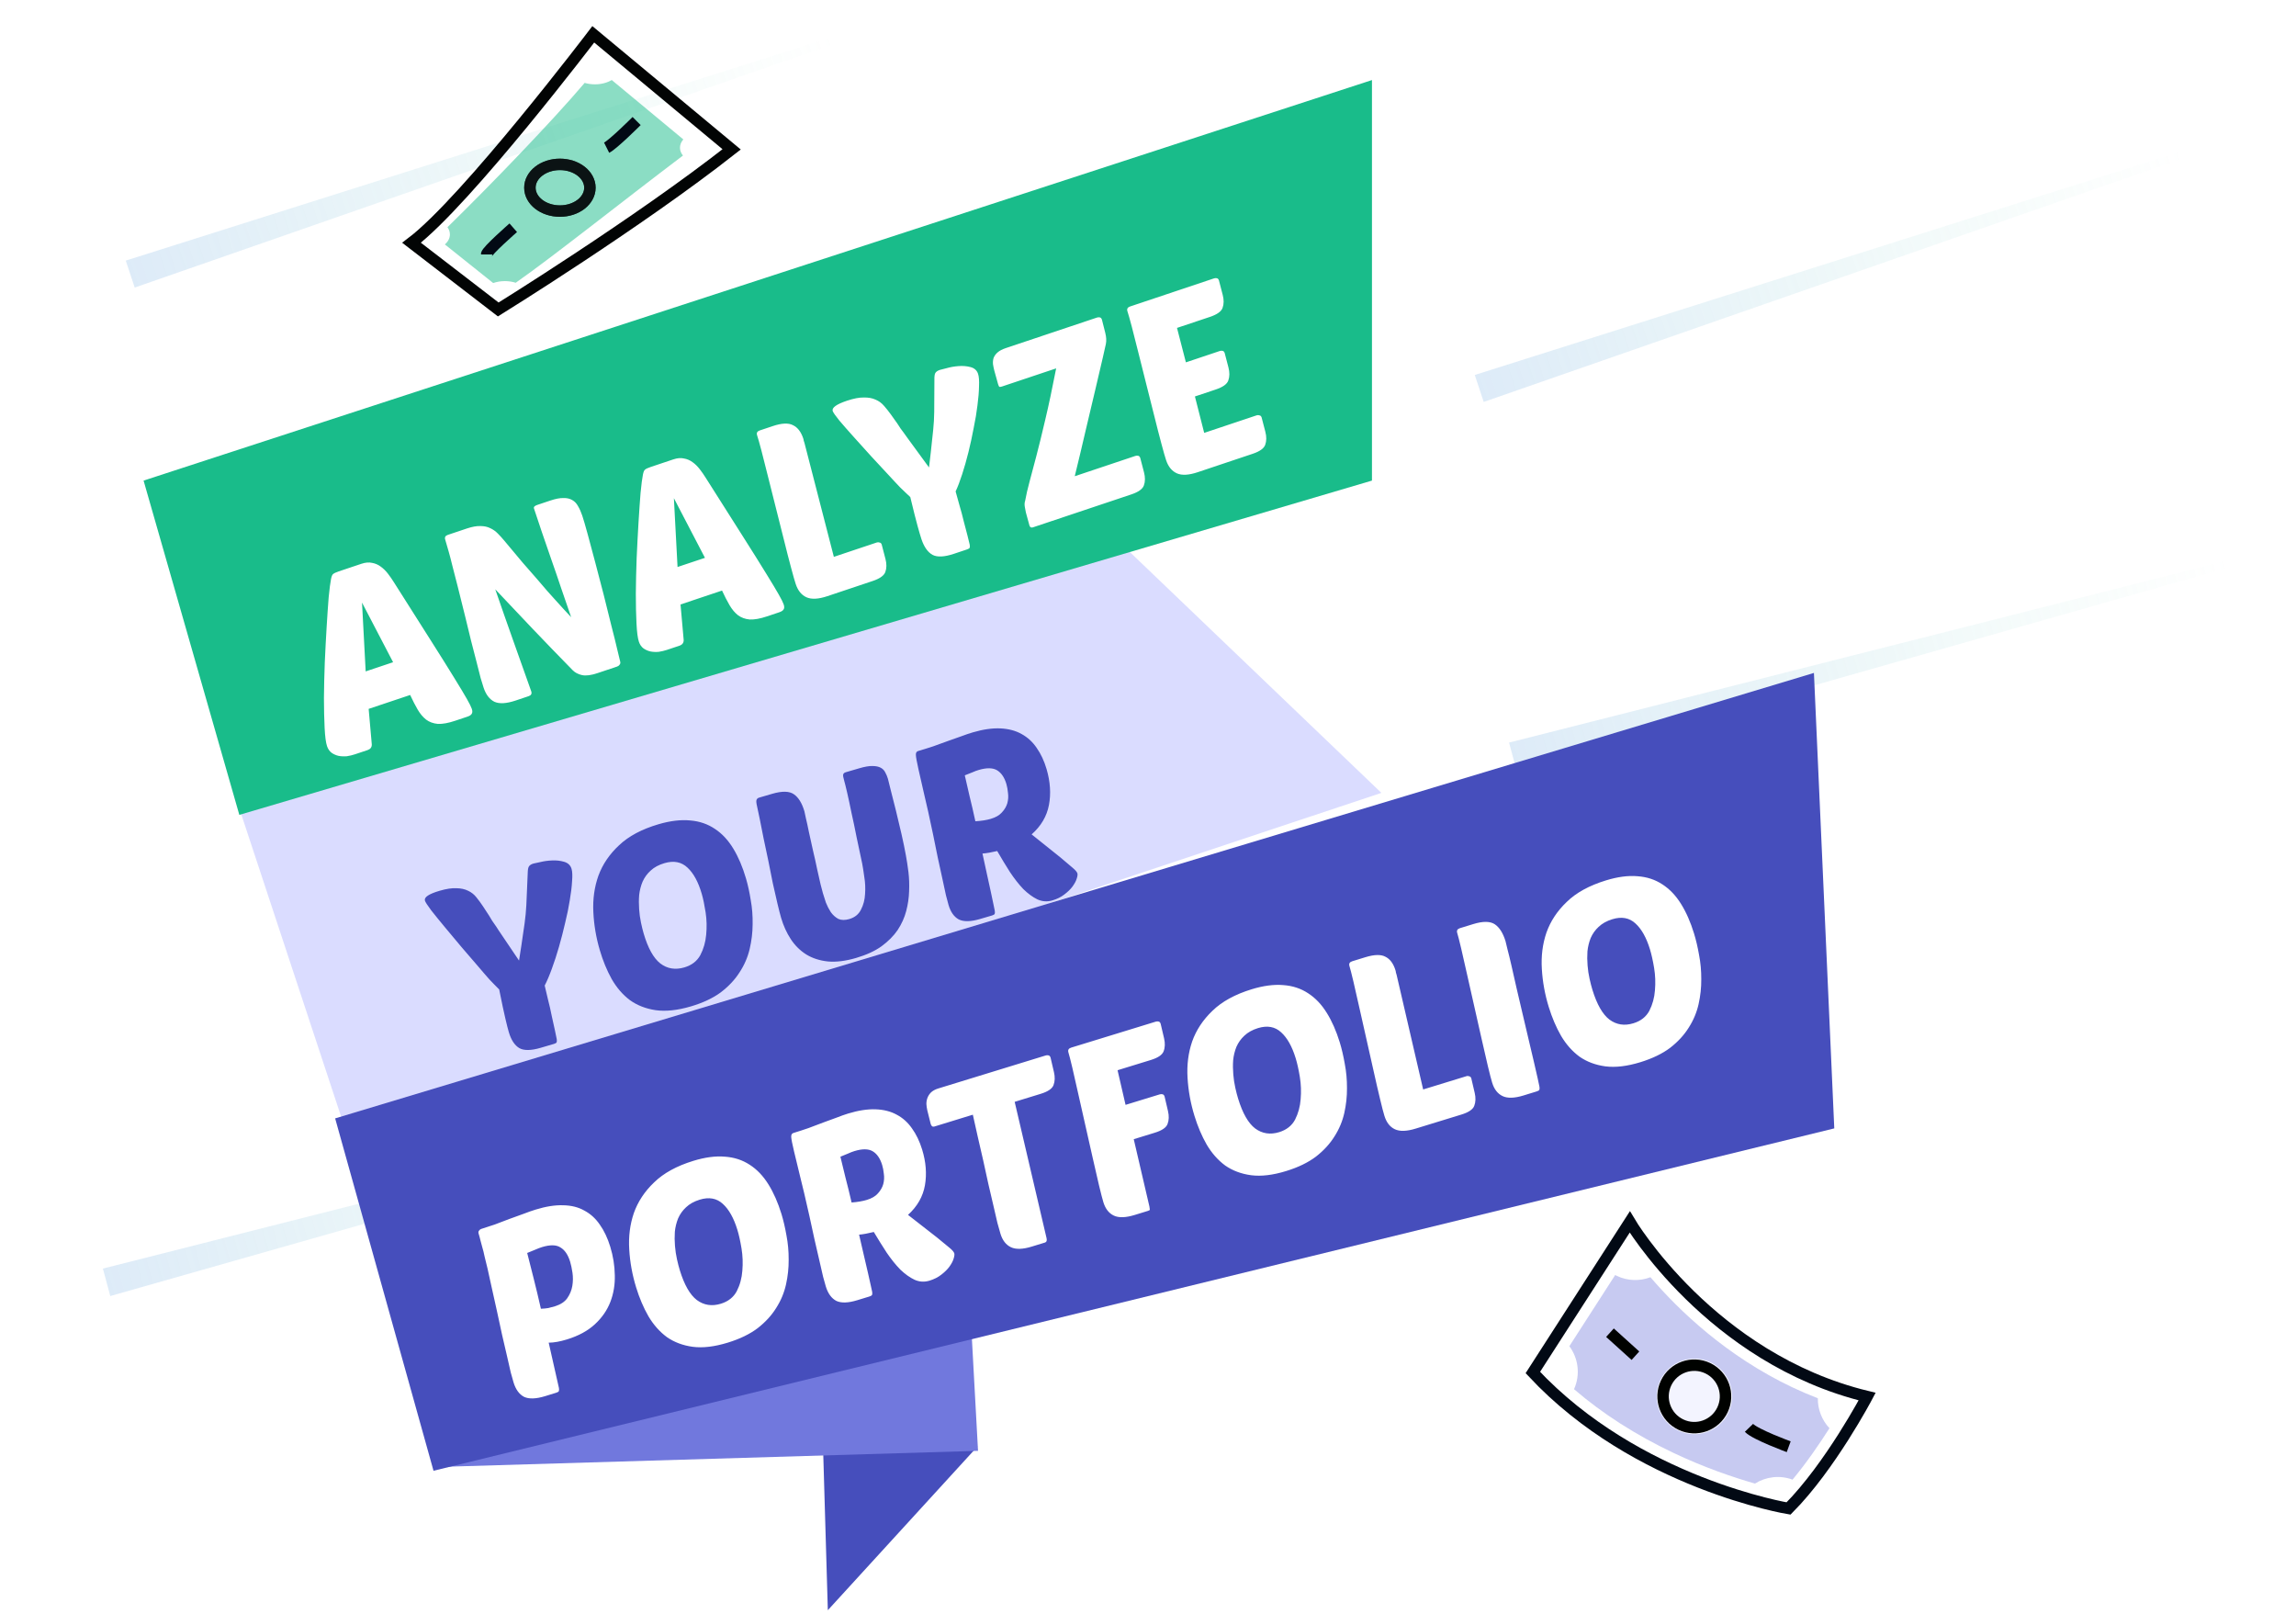 
<svg width="101" height="71" viewBox="0 0 101 71" fill="none" xmlns="http://www.w3.org/2000/svg">
<path d="M5.532 11.461L38.674 0.977L38.753 1.214L5.926 12.647L5.532 11.461Z" fill="url(#paint0_linear_52_1226)"/>
<path d="M64.874 16.491L98.016 6.007L98.094 6.244L65.268 17.677L64.874 16.491Z" fill="url(#paint1_linear_52_1226)"/>
<path d="M66.383 32.658L100.078 24.119L100.143 24.36L66.707 33.865L66.383 32.658Z" fill="url(#paint2_linear_52_1226)"/>
<path d="M4.526 55.792L38.222 47.253L38.287 47.494L4.851 56.999L4.526 55.792Z" fill="url(#paint3_linear_52_1226)"/>
<path d="M78.677 66.342C78.677 66.342 71.992 65.249 67.429 60.362L71.693 53.741C71.693 53.741 75.244 59.75 82.135 61.42C82.135 61.42 80.516 64.494 78.677 66.342Z" stroke="#020914" stroke-width="0.503" stroke-miterlimit="10"/>
<path d="M69.035 59.205L71.052 56.074C71.077 56.089 71.102 56.101 71.128 56.114C71.61 56.342 72.14 56.348 72.602 56.171C73.882 57.663 75.96 59.644 78.841 61.012C79.211 61.187 79.586 61.348 79.966 61.495C79.959 61.981 80.142 62.455 80.477 62.812C80.028 63.517 79.464 64.339 78.853 65.074C78.291 64.865 77.682 64.944 77.201 65.247C76.261 64.978 74.985 64.548 73.603 63.892C71.954 63.109 70.494 62.173 69.241 61.096C69.529 60.455 69.429 59.735 69.035 59.205Z" fill="#C7CAF1"/>
<path d="M75.249 59.911C74.419 59.517 73.427 59.87 73.033 60.7C72.639 61.53 72.992 62.522 73.822 62.916C74.652 63.31 75.644 62.956 76.037 62.127C76.431 61.297 76.078 60.305 75.249 59.911Z" fill="#F3F4FF"/>
<path d="M75.121 60.172C74.435 59.847 73.616 60.139 73.29 60.824C72.965 61.51 73.257 62.329 73.942 62.654C74.627 62.98 75.447 62.688 75.772 62.003C76.098 61.317 75.806 60.498 75.121 60.172Z" stroke="#000200" stroke-width="0.503" stroke-miterlimit="10"/>
<path d="M78.684 63.626C78.684 63.626 77.218 63.089 76.936 62.796" stroke="#000200" stroke-width="0.503" stroke-miterlimit="10"/>
<path d="M71.942 59.623L70.822 58.611" stroke="#000200" stroke-width="0.503" stroke-miterlimit="10"/>
<path opacity="0.5" d="M29.912 6.496C29.912 6.621 29.959 6.738 30.043 6.841C27.335 8.888 24.316 11.297 22.687 12.435C22.543 12.39 22.382 12.363 22.212 12.363C22.025 12.363 21.849 12.394 21.695 12.448L19.57 10.75C19.709 10.628 19.791 10.476 19.791 10.31C19.791 10.197 19.753 10.088 19.683 9.993C21.57 8.148 24.25 5.375 25.719 3.645C25.857 3.686 26.011 3.709 26.172 3.709C26.456 3.709 26.715 3.637 26.91 3.519L30.059 6.131C29.965 6.238 29.912 6.363 29.912 6.496Z" fill="#19BC8A"/>
<path d="M18.104 10.676L21.918 13.61C21.918 13.61 28.078 9.796 32.185 6.569L26.098 1.509C26.098 1.509 20.524 8.843 18.104 10.676Z" stroke="#020404" stroke-width="0.503" stroke-miterlimit="10"/>
<path d="M24.63 9.283C25.359 9.283 25.95 8.823 25.95 8.256C25.95 7.689 25.359 7.229 24.63 7.229C23.901 7.229 23.31 7.689 23.31 8.256C23.31 8.823 23.901 9.283 24.63 9.283Z" stroke="#0B1314" stroke-width="0.503" stroke-miterlimit="10"/>
<path opacity="0.3" d="M24.629 9.576C25.52 9.576 26.243 8.985 26.243 8.256C26.243 7.527 25.52 6.936 24.629 6.936C23.738 6.936 23.016 7.527 23.016 8.256C23.016 8.985 23.738 9.576 24.629 9.576Z" fill="#8CDEC4"/>
<path d="M24.63 9.283C25.359 9.283 25.95 8.823 25.95 8.256C25.95 7.689 25.359 7.229 24.63 7.229C23.901 7.229 23.31 7.689 23.31 8.256C23.31 8.823 23.901 9.283 24.63 9.283Z" stroke="#0B1314" stroke-width="0.503" stroke-miterlimit="10"/>
<path d="M28.005 5.323C28.005 5.323 26.978 6.349 26.685 6.496" stroke="#020914" stroke-width="0.503" stroke-miterlimit="10"/>
<path d="M21.405 11.19C21.405 11.043 22.578 10.016 22.578 10.016" stroke="#020914" stroke-width="0.503" stroke-miterlimit="10"/>
<path d="M36.036 57.856L36.416 70.816L42.998 63.617L36.036 57.856Z" fill="#464EBC"/>
<path d="M42.752 58.851L43.023 63.807L19.31 64.515L42.752 58.851Z" fill="#7178DD"/>
<path d="M60.766 34.87L48.82 23.434L10.507 35.49L15.304 50.012L60.766 34.87Z" fill="#DADCFF"/>
<path d="M60.352 21.136L60.352 3.521L6.316 21.136L10.528 35.838L60.352 21.136Z" fill="#19BC8A"/>
<path d="M14.743 49.186L19.07 64.683L80.689 49.626L79.794 29.595L14.743 49.186Z" fill="#464EBC"/>
<g filter="url(#filter0_d_52_1226)">
<path d="M21.771 44.07C21.347 44.195 21.033 44.198 20.829 44.081C20.624 43.957 20.47 43.721 20.369 43.375C20.333 43.254 20.283 43.058 20.219 42.785C20.154 42.511 20.063 42.084 19.947 41.504C19.859 41.414 19.783 41.337 19.717 41.271C19.652 41.206 19.586 41.137 19.518 41.064C19.451 40.992 19.376 40.906 19.293 40.807C19.21 40.709 19.105 40.586 18.978 40.439C18.78 40.212 18.553 39.948 18.296 39.647C18.046 39.344 17.803 39.054 17.568 38.777C17.331 38.493 17.127 38.241 16.955 38.023C16.79 37.802 16.699 37.66 16.68 37.596C16.637 37.447 16.852 37.303 17.326 37.164C17.623 37.077 17.87 37.04 18.065 37.051C18.266 37.054 18.439 37.092 18.583 37.165C18.725 37.231 18.845 37.326 18.944 37.451C19.04 37.569 19.135 37.699 19.23 37.84C19.354 38.026 19.445 38.165 19.502 38.256C19.56 38.347 19.605 38.422 19.637 38.481C19.677 38.539 19.717 38.596 19.757 38.654C19.795 38.704 19.85 38.788 19.923 38.905C20.003 39.02 20.111 39.18 20.248 39.386C20.386 39.592 20.576 39.874 20.82 40.233C20.898 39.741 20.959 39.343 21 39.039C21.049 38.733 21.086 38.453 21.111 38.199C21.135 37.939 21.15 37.677 21.158 37.413C21.17 37.141 21.185 36.798 21.202 36.386C21.205 36.239 21.223 36.141 21.255 36.093C21.292 36.036 21.36 35.993 21.459 35.965C21.495 35.954 21.592 35.933 21.752 35.902C21.917 35.861 22.091 35.837 22.273 35.83C22.462 35.82 22.641 35.841 22.81 35.891C22.978 35.942 23.085 36.045 23.131 36.201C23.166 36.321 23.174 36.503 23.153 36.748C23.14 36.99 23.106 37.269 23.052 37.584C23.004 37.891 22.936 38.222 22.848 38.578C22.767 38.932 22.677 39.281 22.578 39.626C22.48 39.97 22.374 40.293 22.263 40.594C22.157 40.887 22.052 41.133 21.949 41.332C21.991 41.504 22.04 41.709 22.094 41.947C22.156 42.182 22.21 42.42 22.257 42.66C22.309 42.89 22.357 43.103 22.398 43.298C22.438 43.487 22.465 43.617 22.479 43.69C22.488 43.749 22.486 43.795 22.473 43.83C22.458 43.857 22.419 43.88 22.355 43.899L21.771 44.07ZM26.958 34.237C27.474 34.086 27.939 34.031 28.35 34.071C28.76 34.105 29.123 34.229 29.439 34.444C29.754 34.651 30.023 34.941 30.248 35.314C30.47 35.679 30.656 36.117 30.805 36.626C30.888 36.909 30.957 37.223 31.012 37.569C31.075 37.911 31.102 38.268 31.096 38.639C31.094 39.001 31.05 39.364 30.965 39.727C30.879 40.09 30.73 40.434 30.517 40.757C30.312 41.079 30.036 41.371 29.691 41.634C29.343 41.889 28.904 42.095 28.373 42.251C27.785 42.423 27.271 42.477 26.83 42.415C26.396 42.35 26.018 42.203 25.698 41.974C25.382 41.736 25.114 41.426 24.895 41.045C24.682 40.661 24.508 40.236 24.371 39.769C24.209 39.217 24.115 38.66 24.089 38.099C24.061 37.531 24.135 36.998 24.312 36.5C24.496 36.001 24.799 35.554 25.222 35.161C25.643 34.761 26.222 34.453 26.958 34.237ZM27.217 35.949C26.969 36.021 26.767 36.13 26.61 36.276C26.458 36.413 26.34 36.575 26.256 36.761C26.179 36.944 26.129 37.14 26.105 37.347C26.088 37.551 26.088 37.759 26.103 37.97C26.117 38.173 26.143 38.369 26.183 38.557C26.221 38.739 26.261 38.9 26.302 39.041C26.491 39.685 26.735 40.125 27.035 40.36C27.341 40.593 27.692 40.651 28.089 40.535C28.414 40.44 28.65 40.259 28.795 39.994C28.938 39.721 29.023 39.423 29.052 39.1C29.085 38.767 29.077 38.439 29.028 38.115C28.977 37.785 28.92 37.509 28.855 37.29C28.704 36.773 28.496 36.392 28.232 36.147C27.966 35.894 27.628 35.828 27.217 35.949ZM37.837 35.603C37.878 35.821 37.916 36.068 37.95 36.342C37.982 36.609 37.992 36.891 37.979 37.187C37.971 37.474 37.928 37.763 37.852 38.054C37.776 38.345 37.651 38.624 37.475 38.891C37.298 39.15 37.06 39.389 36.763 39.607C36.47 39.816 36.098 39.986 35.645 40.119C35.184 40.254 34.773 40.305 34.41 40.273C34.045 40.234 33.727 40.132 33.455 39.965C33.181 39.792 32.954 39.566 32.773 39.289C32.592 39.012 32.45 38.7 32.348 38.353C32.303 38.197 32.249 37.986 32.186 37.72C32.121 37.447 32.054 37.152 31.984 36.834C31.921 36.514 31.855 36.184 31.786 35.843C31.714 35.495 31.645 35.166 31.577 34.855C31.516 34.542 31.461 34.263 31.411 34.016C31.36 33.762 31.319 33.57 31.289 33.441C31.257 33.304 31.249 33.214 31.267 33.17C31.283 33.12 31.32 33.086 31.376 33.069L31.96 32.898C32.392 32.772 32.709 32.778 32.911 32.919C33.114 33.059 33.268 33.31 33.374 33.671C33.38 33.692 33.401 33.79 33.437 33.964C33.477 34.129 33.523 34.335 33.572 34.582C33.628 34.826 33.687 35.093 33.749 35.383C33.818 35.67 33.879 35.944 33.932 36.205C33.993 36.464 34.044 36.691 34.086 36.887C34.135 37.08 34.169 37.208 34.188 37.272C34.223 37.392 34.267 37.529 34.319 37.683C34.379 37.834 34.451 37.975 34.535 38.104C34.626 38.231 34.736 38.329 34.864 38.4C34.997 38.46 35.159 38.463 35.35 38.407C35.591 38.336 35.762 38.198 35.863 37.991C35.971 37.783 36.03 37.554 36.042 37.305C36.06 37.053 36.05 36.807 36.009 36.565C35.976 36.321 35.945 36.123 35.916 35.97C35.838 35.6 35.758 35.221 35.674 34.83C35.597 34.438 35.521 34.072 35.444 33.733C35.375 33.392 35.311 33.096 35.253 32.844C35.194 32.592 35.152 32.42 35.125 32.328C35.083 32.186 35.068 32.095 35.079 32.053C35.088 32.004 35.127 31.97 35.198 31.949L35.782 31.778C36.023 31.707 36.217 31.673 36.364 31.677C36.517 31.677 36.64 31.703 36.732 31.753C36.823 31.803 36.89 31.872 36.931 31.96C36.979 32.046 37.018 32.138 37.047 32.237C37.074 32.329 37.117 32.505 37.178 32.764C37.246 33.02 37.32 33.314 37.401 33.644C37.483 33.973 37.563 34.315 37.644 34.668C37.724 35.021 37.789 35.332 37.837 35.603ZM41.094 38.407C40.69 38.525 40.381 38.531 40.165 38.425C39.955 38.31 39.804 38.097 39.713 37.785C39.688 37.7 39.65 37.558 39.599 37.358C39.553 37.148 39.5 36.902 39.44 36.62C39.381 36.338 39.314 36.031 39.239 35.699C39.17 35.358 39.1 35.013 39.029 34.665C38.876 33.934 38.745 33.342 38.635 32.89C38.533 32.436 38.451 32.079 38.391 31.82C38.319 31.495 38.281 31.287 38.277 31.196C38.271 31.098 38.304 31.038 38.375 31.018C38.594 30.953 38.816 30.885 39.04 30.811C39.27 30.729 39.489 30.649 39.697 30.573C39.905 30.496 40.1 30.427 40.282 30.366C40.469 30.296 40.637 30.239 40.785 30.196C41.238 30.063 41.644 30.006 42.003 30.023C42.362 30.041 42.67 30.124 42.929 30.271C43.194 30.416 43.416 30.62 43.593 30.883C43.777 31.145 43.922 31.456 44.028 31.817C44.189 32.369 44.224 32.893 44.131 33.389C44.038 33.885 43.784 34.317 43.369 34.684L44.635 35.697C44.868 35.89 45.047 36.041 45.171 36.151C45.293 36.253 45.364 36.336 45.383 36.4C45.397 36.45 45.386 36.53 45.349 36.64C45.318 36.742 45.255 36.856 45.162 36.984C45.073 37.102 44.953 37.218 44.802 37.331C44.658 37.443 44.483 37.528 44.278 37.588C44.052 37.655 43.832 37.639 43.618 37.54C43.412 37.439 43.206 37.288 43.001 37.087C42.801 36.876 42.605 36.626 42.413 36.337C42.227 36.045 42.041 35.738 41.855 35.416C41.596 35.477 41.38 35.514 41.206 35.526C41.276 35.843 41.342 36.147 41.404 36.436C41.466 36.726 41.523 36.986 41.575 37.216C41.625 37.44 41.665 37.628 41.694 37.781C41.722 37.926 41.739 38.014 41.748 38.042C41.757 38.101 41.756 38.147 41.743 38.182C41.728 38.209 41.688 38.232 41.625 38.251L41.094 38.407ZM41.04 31.851C40.955 31.875 40.861 31.911 40.76 31.956C40.655 31.994 40.545 32.038 40.429 32.087C40.487 32.339 40.557 32.642 40.637 32.995C40.723 33.339 40.808 33.709 40.894 34.107C41.158 34.091 41.383 34.056 41.567 34.002C41.786 33.938 41.951 33.843 42.06 33.719C42.177 33.593 42.257 33.458 42.299 33.315C42.34 33.164 42.35 33.016 42.33 32.868C42.316 32.718 42.293 32.586 42.26 32.473C42.175 32.183 42.039 31.981 41.852 31.866C41.664 31.752 41.394 31.747 41.04 31.851Z" fill="#464EBC"/>
</g>
<g filter="url(#filter1_d_52_1226)">
<path d="M15.902 22.782C16.076 22.724 16.232 22.711 16.367 22.743C16.507 22.767 16.634 22.821 16.748 22.907C16.86 22.987 16.964 23.088 17.06 23.211C17.156 23.335 17.246 23.464 17.33 23.599C17.989 24.639 18.532 25.495 18.96 26.169C19.388 26.843 19.73 27.389 19.987 27.809C20.242 28.221 20.426 28.529 20.541 28.732C20.655 28.934 20.727 29.078 20.755 29.162C20.788 29.26 20.785 29.334 20.748 29.386C20.718 29.435 20.654 29.476 20.556 29.508L20.021 29.687C19.72 29.788 19.467 29.834 19.262 29.825C19.061 29.806 18.888 29.744 18.744 29.636C18.606 29.527 18.483 29.381 18.376 29.2C18.266 29.011 18.155 28.795 18.043 28.553L16.217 29.164L16.355 30.727C16.358 30.851 16.296 30.934 16.17 30.976L15.614 31.162C15.502 31.2 15.383 31.228 15.258 31.247C15.129 31.258 15.007 31.253 14.89 31.23C14.78 31.204 14.68 31.16 14.589 31.097C14.496 31.027 14.428 30.929 14.386 30.803C14.334 30.649 14.299 30.381 14.28 29.999C14.261 29.616 14.251 29.18 14.25 28.69C14.254 28.191 14.267 27.67 14.287 27.126C14.312 26.573 14.339 26.051 14.369 25.559C14.399 25.067 14.428 24.633 14.458 24.257C14.495 23.879 14.53 23.611 14.562 23.452C14.585 23.336 14.616 23.263 14.653 23.235C14.695 23.198 14.779 23.158 14.905 23.116L15.902 22.782ZM16.086 27.516L17.292 27.112L15.925 24.49L16.086 27.516ZM26.286 27.591C25.999 27.687 25.772 27.716 25.604 27.679C25.436 27.642 25.299 27.571 25.194 27.466C24.58 26.839 23.997 26.237 23.446 25.659C22.902 25.079 22.348 24.494 21.786 23.905C22.045 24.658 22.308 25.406 22.572 26.15C22.837 26.894 23.102 27.641 23.369 28.392C23.404 28.497 23.366 28.568 23.254 28.605L22.677 28.799C22.278 28.932 21.969 28.95 21.75 28.852C21.535 28.745 21.376 28.538 21.273 28.23C21.245 28.146 21.202 28.005 21.143 27.807C21.089 27.599 21.027 27.355 20.957 27.076C20.886 26.796 20.808 26.492 20.721 26.163C20.639 25.825 20.556 25.483 20.472 25.138C20.336 24.592 20.223 24.14 20.134 23.781C20.045 23.422 19.968 23.121 19.902 22.879C19.841 22.627 19.786 22.416 19.737 22.245C19.685 22.068 19.635 21.895 19.586 21.724C19.551 21.619 19.589 21.548 19.701 21.511L20.54 21.23C20.771 21.153 20.969 21.117 21.135 21.124C21.298 21.124 21.441 21.154 21.562 21.215C21.69 21.273 21.802 21.352 21.898 21.452C21.991 21.545 22.084 21.647 22.175 21.756C22.488 22.134 22.76 22.459 22.991 22.731C23.23 23.002 23.437 23.239 23.615 23.444C23.792 23.649 23.945 23.828 24.074 23.979C24.209 24.128 24.333 24.266 24.445 24.392C24.557 24.517 24.668 24.64 24.778 24.759C24.885 24.87 25.001 24.995 25.125 25.132C24.987 24.72 24.842 24.298 24.689 23.866C24.542 23.426 24.396 23 24.251 22.59C24.11 22.17 23.972 21.769 23.836 21.387C23.707 21.002 23.592 20.656 23.489 20.348C23.468 20.285 23.517 20.234 23.635 20.194L24.212 20.001C24.443 19.924 24.633 19.887 24.783 19.892C24.937 19.887 25.067 19.917 25.175 19.982C25.28 20.041 25.364 20.129 25.427 20.248C25.497 20.364 25.559 20.503 25.613 20.664C25.671 20.839 25.751 21.112 25.852 21.483C25.95 21.846 26.06 22.257 26.182 22.714C26.304 23.171 26.428 23.646 26.555 24.141C26.679 24.628 26.791 25.08 26.892 25.498C27 25.913 27.088 26.268 27.156 26.564C27.228 26.851 27.269 27.02 27.279 27.072C27.298 27.128 27.291 27.177 27.258 27.219C27.232 27.258 27.195 27.286 27.146 27.303L26.286 27.591ZM29.621 18.191C29.796 18.133 29.951 18.119 30.086 18.152C30.226 18.175 30.353 18.23 30.468 18.316C30.58 18.395 30.683 18.496 30.779 18.62C30.875 18.743 30.965 18.873 31.049 19.008C31.708 20.047 32.252 20.904 32.679 21.578C33.107 22.251 33.449 22.798 33.706 23.217C33.961 23.63 34.146 23.937 34.26 24.14C34.375 24.343 34.446 24.486 34.474 24.57C34.507 24.668 34.505 24.743 34.467 24.794C34.437 24.843 34.373 24.884 34.275 24.917L33.74 25.096C33.439 25.197 33.186 25.242 32.981 25.233C32.78 25.215 32.608 25.152 32.463 25.045C32.325 24.936 32.203 24.79 32.095 24.608C31.985 24.419 31.874 24.204 31.762 23.961L29.936 24.572L30.075 26.136C30.077 26.259 30.015 26.342 29.89 26.385L29.334 26.571C29.221 26.608 29.103 26.636 28.977 26.655C28.848 26.667 28.726 26.661 28.609 26.638C28.5 26.613 28.399 26.568 28.308 26.505C28.215 26.436 28.147 26.338 28.105 26.212C28.053 26.058 28.018 25.79 27.999 25.407C27.98 25.025 27.97 24.589 27.97 24.099C27.974 23.6 27.986 23.078 28.006 22.535C28.031 21.982 28.058 21.459 28.088 20.967C28.118 20.475 28.148 20.041 28.178 19.666C28.214 19.288 28.249 19.02 28.282 18.861C28.305 18.744 28.335 18.672 28.372 18.644C28.414 18.607 28.498 18.567 28.624 18.525L29.621 18.191ZM29.805 22.924L31.011 22.521L29.644 19.898L29.805 22.924ZM36.396 24.207C36.004 24.338 35.699 24.355 35.479 24.257C35.26 24.159 35.102 23.967 35.006 23.68C34.959 23.541 34.89 23.299 34.799 22.956C34.705 22.607 34.603 22.209 34.493 21.764C34.383 21.318 34.265 20.849 34.138 20.354C34.012 19.86 33.894 19.394 33.786 18.955C33.679 18.517 33.581 18.133 33.495 17.805C33.408 17.476 33.345 17.252 33.305 17.133C33.27 17.028 33.308 16.957 33.42 16.919L33.997 16.726C34.389 16.595 34.684 16.582 34.882 16.687C35.085 16.782 35.236 16.977 35.334 17.27C35.346 17.305 35.353 17.338 35.355 17.368C35.365 17.396 35.375 17.428 35.387 17.463L36.681 22.478L38.569 21.846C38.611 21.832 38.654 21.833 38.699 21.85C38.741 21.859 38.77 21.888 38.786 21.937L38.951 22.57C39.008 22.785 39.006 22.976 38.945 23.144C38.889 23.302 38.704 23.434 38.389 23.54L36.396 24.207ZM41.963 22.344C41.544 22.484 41.23 22.5 41.022 22.39C40.812 22.274 40.65 22.044 40.535 21.702C40.495 21.583 40.438 21.388 40.363 21.118C40.288 20.847 40.181 20.424 40.043 19.848C39.952 19.762 39.873 19.687 39.805 19.624C39.737 19.561 39.668 19.495 39.598 19.425C39.528 19.355 39.45 19.273 39.364 19.177C39.277 19.082 39.167 18.963 39.034 18.821C38.829 18.602 38.592 18.346 38.323 18.055C38.062 17.762 37.808 17.481 37.563 17.213C37.315 16.938 37.102 16.695 36.922 16.483C36.749 16.268 36.652 16.13 36.631 16.067C36.582 15.92 36.791 15.768 37.26 15.611C37.554 15.513 37.799 15.466 37.995 15.47C38.195 15.465 38.369 15.496 38.516 15.564C38.661 15.624 38.784 15.715 38.887 15.836C38.988 15.951 39.088 16.076 39.188 16.214C39.319 16.396 39.415 16.531 39.476 16.619C39.537 16.708 39.584 16.781 39.62 16.84C39.662 16.896 39.704 16.951 39.746 17.008C39.785 17.056 39.844 17.138 39.921 17.252C40.005 17.364 40.12 17.52 40.264 17.721C40.409 17.921 40.61 18.196 40.867 18.546C40.927 18.051 40.972 17.651 41.002 17.345C41.039 17.037 41.066 16.756 41.082 16.502C41.095 16.241 41.101 15.978 41.098 15.715C41.1 15.442 41.102 15.099 41.104 14.686C41.101 14.539 41.115 14.441 41.145 14.392C41.181 14.334 41.247 14.288 41.345 14.256C41.38 14.244 41.477 14.219 41.635 14.182C41.798 14.135 41.971 14.104 42.153 14.09C42.342 14.074 42.521 14.087 42.692 14.132C42.862 14.176 42.973 14.275 43.024 14.428C43.064 14.547 43.078 14.729 43.067 14.974C43.063 15.217 43.04 15.497 42.998 15.814C42.961 16.122 42.906 16.456 42.831 16.815C42.764 17.172 42.688 17.524 42.602 17.872C42.516 18.219 42.423 18.546 42.323 18.852C42.228 19.148 42.132 19.398 42.037 19.601C42.086 19.771 42.142 19.974 42.206 20.209C42.276 20.442 42.339 20.678 42.395 20.916C42.456 21.144 42.511 21.355 42.561 21.549C42.608 21.735 42.639 21.865 42.656 21.937C42.667 21.995 42.667 22.042 42.656 22.077C42.642 22.105 42.603 22.13 42.54 22.151L41.963 22.344ZM45.44 21.18C45.363 21.206 45.312 21.18 45.286 21.103L45.128 20.526C45.114 20.461 45.099 20.381 45.082 20.285C45.063 20.182 45.068 20.091 45.096 20.012C45.142 19.755 45.207 19.473 45.291 19.165C45.374 18.857 45.474 18.482 45.59 18.038C45.706 17.595 45.836 17.065 45.98 16.449C46.129 15.824 46.289 15.07 46.46 14.189L44.068 14.989C44.012 15.008 43.974 15.009 43.953 14.993C43.939 14.974 43.922 14.937 43.904 14.881L43.738 14.283C43.715 14.19 43.696 14.099 43.682 14.01C43.673 13.912 43.681 13.82 43.706 13.734C43.739 13.645 43.797 13.563 43.881 13.489C43.965 13.414 44.087 13.35 44.248 13.296L48.256 11.954C48.298 11.94 48.34 11.938 48.382 11.947C48.424 11.956 48.454 11.989 48.473 12.045L48.62 12.626C48.667 12.812 48.676 12.977 48.646 13.119C48.636 13.161 48.591 13.363 48.51 13.724C48.426 14.079 48.321 14.53 48.193 15.079C48.066 15.627 47.92 16.239 47.758 16.916C47.603 17.59 47.442 18.262 47.278 18.932L49.943 18.04C49.984 18.026 50.026 18.023 50.069 18.033C50.111 18.042 50.141 18.075 50.16 18.131L50.325 18.764C50.381 18.978 50.379 19.169 50.319 19.337C50.263 19.496 50.077 19.628 49.763 19.733L45.44 21.18ZM52.687 18.755C52.295 18.886 51.99 18.903 51.77 18.805C51.551 18.707 51.393 18.515 51.297 18.228C51.25 18.088 51.181 17.847 51.09 17.504C50.996 17.154 50.894 16.757 50.784 16.312C50.674 15.866 50.556 15.396 50.429 14.902C50.303 14.408 50.185 13.941 50.078 13.503C49.97 13.065 49.872 12.681 49.786 12.352C49.699 12.024 49.636 11.8 49.596 11.681C49.561 11.576 49.599 11.505 49.711 11.467L53.404 10.231C53.446 10.217 53.488 10.215 53.53 10.224C53.572 10.233 53.603 10.266 53.621 10.322L53.786 10.955C53.843 11.169 53.841 11.361 53.78 11.529C53.724 11.688 53.539 11.819 53.224 11.925L51.776 12.409L52.167 13.924L53.657 13.425C53.699 13.411 53.74 13.409 53.782 13.418C53.825 13.427 53.855 13.46 53.874 13.516L54.039 14.149C54.095 14.364 54.093 14.555 54.032 14.723C53.977 14.882 53.791 15.014 53.477 15.119L52.564 15.424L52.972 17.026L55.28 16.254C55.322 16.24 55.365 16.241 55.409 16.257C55.451 16.266 55.48 16.296 55.497 16.344L55.662 16.977C55.718 17.192 55.716 17.383 55.656 17.551C55.6 17.71 55.415 17.842 55.1 17.947L52.687 18.755Z" fill="white"/>
</g>
<g filter="url(#filter2_d_52_1226)">
<path d="M23.98 59.39C23.578 59.513 23.268 59.523 23.052 59.42C22.84 59.308 22.686 59.097 22.591 58.786C22.562 58.695 22.522 58.549 22.468 58.349C22.419 58.141 22.363 57.896 22.3 57.614C22.237 57.333 22.166 57.026 22.087 56.696C22.016 56.363 21.942 56.023 21.866 55.675C21.774 55.249 21.693 54.884 21.623 54.581C21.558 54.27 21.5 54.006 21.449 53.79C21.396 53.567 21.351 53.384 21.315 53.241C21.284 53.088 21.252 52.959 21.219 52.853C21.192 52.739 21.164 52.635 21.136 52.544C21.114 52.45 21.088 52.35 21.055 52.244C21.038 52.188 21.044 52.144 21.072 52.112C21.099 52.073 21.13 52.048 21.165 52.037C21.348 51.98 21.548 51.915 21.765 51.841C21.979 51.76 22.193 51.678 22.407 51.597C22.622 51.516 22.83 51.44 23.032 51.371C23.232 51.294 23.41 51.231 23.565 51.184C24.016 51.045 24.421 50.982 24.78 50.995C25.137 51.002 25.447 51.08 25.709 51.231C25.977 51.373 26.201 51.577 26.384 51.845C26.574 52.111 26.727 52.434 26.844 52.815C26.972 53.231 27.039 53.65 27.045 54.073C27.056 54.486 26.991 54.876 26.85 55.244C26.708 55.612 26.481 55.94 26.168 56.229C25.856 56.518 25.446 56.74 24.938 56.896C24.635 56.989 24.368 57.037 24.137 57.038L24.587 59.03C24.597 59.088 24.596 59.135 24.583 59.169C24.569 59.197 24.53 59.221 24.466 59.24L23.98 59.39ZM23.841 52.835C23.749 52.863 23.649 52.902 23.541 52.95C23.43 52.992 23.313 53.039 23.191 53.093C23.268 53.393 23.361 53.758 23.469 54.188C23.578 54.617 23.686 55.07 23.794 55.546C23.909 55.542 24.017 55.532 24.12 55.515C24.228 55.49 24.325 55.464 24.409 55.438C24.656 55.362 24.836 55.245 24.95 55.087C25.068 54.919 25.143 54.738 25.176 54.543C25.209 54.348 25.211 54.154 25.183 53.962C25.154 53.77 25.12 53.607 25.079 53.473C24.985 53.17 24.845 52.963 24.656 52.851C24.472 52.73 24.201 52.725 23.841 52.835ZM30.498 49.042C31.013 48.884 31.477 48.822 31.889 48.858C32.298 48.886 32.663 49.006 32.983 49.216C33.3 49.42 33.573 49.706 33.802 50.075C34.029 50.438 34.221 50.873 34.377 51.38C34.463 51.663 34.536 51.976 34.596 52.32C34.662 52.662 34.695 53.019 34.693 53.39C34.696 53.751 34.657 54.114 34.576 54.479C34.495 54.843 34.351 55.189 34.142 55.515C33.941 55.839 33.669 56.135 33.327 56.402C32.982 56.662 32.546 56.874 32.017 57.036C31.432 57.216 30.918 57.277 30.476 57.22C30.041 57.161 29.662 57.019 29.338 56.794C29.02 56.56 28.748 56.254 28.524 55.876C28.306 55.495 28.126 55.072 27.983 54.606C27.814 54.056 27.713 53.501 27.68 52.94C27.644 52.373 27.712 51.839 27.882 51.339C28.06 50.837 28.357 50.386 28.775 49.988C29.191 49.583 29.765 49.267 30.498 49.042ZM30.78 50.749C30.533 50.825 30.332 50.937 30.177 51.085C30.027 51.224 29.911 51.387 29.829 51.574C29.755 51.759 29.707 51.955 29.686 52.162C29.672 52.367 29.674 52.575 29.692 52.785C29.709 52.988 29.738 53.184 29.78 53.371C29.82 53.552 29.862 53.713 29.905 53.854C30.102 54.495 30.352 54.932 30.654 55.163C30.964 55.392 31.316 55.446 31.711 55.325C32.035 55.225 32.268 55.041 32.41 54.774C32.55 54.5 32.631 54.201 32.655 53.877C32.684 53.544 32.672 53.216 32.619 52.893C32.564 52.562 32.503 52.288 32.435 52.069C32.277 51.555 32.065 51.176 31.797 50.934C31.528 50.685 31.189 50.624 30.78 50.749ZM37.716 55.169C37.314 55.293 37.005 55.303 36.788 55.2C36.576 55.087 36.422 54.876 36.327 54.566C36.301 54.481 36.261 54.339 36.208 54.14C36.159 53.931 36.103 53.686 36.039 53.404C35.976 53.123 35.905 52.817 35.827 52.486C35.753 52.146 35.678 51.802 35.603 51.455C35.44 50.726 35.301 50.136 35.186 49.685C35.078 49.232 34.992 48.877 34.928 48.618C34.851 48.295 34.811 48.087 34.806 47.996C34.799 47.898 34.831 47.838 34.901 47.816C35.12 47.749 35.341 47.678 35.564 47.601C35.793 47.516 36.01 47.433 36.218 47.354C36.425 47.275 36.619 47.204 36.8 47.141C36.986 47.068 37.153 47.009 37.301 46.963C37.752 46.825 38.158 46.762 38.517 46.775C38.876 46.788 39.185 46.867 39.445 47.011C39.713 47.152 39.937 47.353 40.117 47.614C40.304 47.873 40.453 48.182 40.564 48.542C40.733 49.092 40.774 49.615 40.688 50.113C40.601 50.61 40.353 51.045 39.943 51.418L41.221 52.414C41.457 52.604 41.638 52.753 41.764 52.861C41.887 52.962 41.959 53.044 41.978 53.107C41.993 53.157 41.983 53.237 41.948 53.348C41.918 53.45 41.857 53.565 41.765 53.694C41.678 53.813 41.56 53.93 41.41 54.046C41.267 54.159 41.094 54.247 40.889 54.31C40.664 54.379 40.444 54.366 40.229 54.27C40.021 54.172 39.814 54.023 39.606 53.825C39.403 53.617 39.204 53.37 39.008 53.083C38.819 52.794 38.629 52.489 38.438 52.17C38.18 52.234 37.964 52.273 37.791 52.287C37.865 52.604 37.935 52.907 38.001 53.195C38.066 53.484 38.127 53.743 38.182 53.973C38.235 54.196 38.277 54.383 38.308 54.536C38.338 54.681 38.356 54.768 38.365 54.796C38.376 54.855 38.374 54.901 38.362 54.936C38.347 54.964 38.308 54.987 38.245 55.007L37.716 55.169ZM37.577 48.615C37.492 48.641 37.4 48.677 37.298 48.724C37.194 48.763 37.085 48.808 36.969 48.859C37.031 49.11 37.104 49.412 37.189 49.764C37.279 50.107 37.37 50.476 37.461 50.873C37.725 50.853 37.949 50.815 38.132 50.759C38.35 50.692 38.514 50.596 38.622 50.47C38.737 50.342 38.815 50.206 38.855 50.062C38.894 49.912 38.902 49.762 38.88 49.615C38.865 49.465 38.84 49.334 38.805 49.221C38.716 48.932 38.578 48.732 38.389 48.62C38.2 48.508 37.93 48.506 37.577 48.615ZM44.635 46.446L46.037 52.439C46.062 52.547 46.04 52.612 45.969 52.634L45.387 52.812C44.993 52.934 44.687 52.943 44.47 52.84C44.253 52.736 44.1 52.54 44.011 52.251C43.979 52.146 43.934 51.986 43.876 51.772C43.825 51.556 43.767 51.304 43.701 51.016C43.633 50.72 43.559 50.403 43.479 50.065C43.403 49.718 43.327 49.371 43.251 49.024C43.173 48.67 43.093 48.321 43.01 47.976C42.934 47.629 42.863 47.307 42.795 47.012L41.103 47.532C41.025 47.555 40.971 47.518 40.941 47.419L40.791 46.817C40.77 46.723 40.757 46.631 40.752 46.54C40.752 46.439 40.769 46.345 40.804 46.258C40.839 46.17 40.892 46.092 40.964 46.023C41.042 45.953 41.145 45.898 41.272 45.859L45.999 44.407C46.042 44.394 46.084 44.392 46.125 44.403C46.167 44.413 46.197 44.446 46.214 44.503L46.363 45.14C46.414 45.356 46.407 45.547 46.343 45.713C46.283 45.87 46.095 45.998 45.777 46.095L44.635 46.446ZM49.873 48.089L50.562 51.049C50.573 51.107 50.579 51.152 50.58 51.182C50.587 51.203 50.558 51.224 50.495 51.243L49.913 51.422C49.518 51.543 49.213 51.552 48.996 51.449C48.779 51.346 48.626 51.15 48.537 50.861C48.494 50.72 48.431 50.477 48.348 50.132C48.263 49.78 48.171 49.38 48.072 48.932C47.973 48.484 47.866 48.011 47.752 47.514C47.638 47.017 47.532 46.548 47.435 46.107C47.338 45.666 47.251 45.28 47.172 44.949C47.094 44.618 47.036 44.393 46.999 44.273C46.967 44.167 47.007 44.097 47.12 44.062L50.842 42.919C50.885 42.906 50.927 42.904 50.968 42.915C51.01 42.925 51.04 42.958 51.057 43.015L51.207 43.652C51.257 43.867 51.251 44.059 51.186 44.225C51.126 44.382 50.938 44.51 50.62 44.607L49.161 45.056L49.513 46.579L51.015 46.118C51.057 46.105 51.099 46.104 51.141 46.114C51.183 46.124 51.213 46.158 51.23 46.214L51.379 46.851C51.43 47.067 51.423 47.258 51.359 47.424C51.299 47.582 51.111 47.709 50.793 47.806L49.873 48.089ZM55.058 41.496C55.573 41.338 56.036 41.277 56.449 41.312C56.858 41.34 57.223 41.46 57.542 41.67C57.859 41.874 58.133 42.16 58.362 42.53C58.589 42.892 58.781 43.327 58.937 43.835C59.023 44.117 59.096 44.43 59.156 44.774C59.222 45.116 59.255 45.473 59.253 45.844C59.256 46.206 59.217 46.569 59.136 46.933C59.055 47.297 58.911 47.643 58.702 47.969C58.501 48.293 58.229 48.589 57.887 48.856C57.542 49.116 57.106 49.328 56.577 49.49C55.992 49.67 55.478 49.731 55.036 49.674C54.601 49.615 54.222 49.473 53.898 49.248C53.58 49.014 53.308 48.708 53.084 48.33C52.866 47.949 52.686 47.526 52.543 47.06C52.374 46.511 52.273 45.955 52.24 45.394C52.204 44.827 52.272 44.293 52.442 43.793C52.62 43.291 52.917 42.841 53.335 42.442C53.751 42.037 54.325 41.721 55.058 41.496ZM55.34 43.203C55.093 43.279 54.892 43.391 54.737 43.539C54.587 43.678 54.471 43.841 54.389 44.028C54.315 44.213 54.267 44.409 54.246 44.616C54.232 44.821 54.234 45.029 54.252 45.239C54.268 45.443 54.298 45.638 54.34 45.826C54.38 46.006 54.422 46.167 54.465 46.308C54.662 46.95 54.912 47.386 55.214 47.617C55.524 47.846 55.876 47.9 56.271 47.779C56.595 47.679 56.828 47.495 56.97 47.228C57.109 46.954 57.191 46.655 57.215 46.331C57.244 45.998 57.232 45.67 57.179 45.347C57.124 45.017 57.063 44.742 56.995 44.524C56.837 44.009 56.625 43.631 56.357 43.389C56.088 43.14 55.749 43.078 55.34 43.203ZM62.276 47.623C61.881 47.745 61.575 47.754 61.358 47.651C61.141 47.548 60.989 47.352 60.9 47.062C60.856 46.922 60.793 46.678 60.711 46.334C60.626 45.982 60.533 45.582 60.434 45.134C60.335 44.686 60.229 44.213 60.115 43.716C60 43.218 59.895 42.749 59.798 42.308C59.701 41.867 59.613 41.482 59.535 41.151C59.456 40.82 59.399 40.595 59.362 40.475C59.329 40.369 59.37 40.299 59.482 40.264L60.064 40.085C60.459 39.964 60.754 39.958 60.95 40.068C61.15 40.168 61.296 40.367 61.387 40.663C61.398 40.698 61.404 40.731 61.406 40.761C61.414 40.789 61.424 40.821 61.435 40.856L62.604 45.902L64.507 45.318C64.549 45.304 64.593 45.307 64.636 45.324C64.678 45.334 64.707 45.364 64.722 45.414L64.871 46.051C64.922 46.266 64.915 46.458 64.851 46.624C64.791 46.781 64.603 46.909 64.285 47.006L62.276 47.623ZM67.016 46.167C66.622 46.288 66.316 46.297 66.099 46.194C65.882 46.091 65.729 45.895 65.64 45.606C65.597 45.465 65.534 45.222 65.451 44.877C65.366 44.525 65.274 44.125 65.175 43.677C65.076 43.229 64.969 42.757 64.855 42.259C64.741 41.762 64.635 41.293 64.538 40.852C64.442 40.411 64.354 40.025 64.275 39.694C64.197 39.363 64.139 39.138 64.102 39.018C64.07 38.913 64.11 38.842 64.223 38.808L64.805 38.629C65.235 38.497 65.552 38.5 65.756 38.637C65.961 38.775 66.118 39.024 66.228 39.383C66.239 39.419 66.267 39.534 66.311 39.728C66.363 39.921 66.422 40.165 66.49 40.461C66.558 40.756 66.633 41.088 66.715 41.456C66.802 41.815 66.889 42.186 66.976 42.568C67.069 42.949 67.157 43.323 67.24 43.691C67.327 44.05 67.404 44.377 67.472 44.673C67.539 44.968 67.597 45.217 67.643 45.419C67.687 45.614 67.713 45.733 67.719 45.778C67.729 45.836 67.728 45.883 67.715 45.918C67.701 45.945 67.662 45.969 67.598 45.988L67.016 46.167ZM70.643 36.708C71.158 36.55 71.621 36.488 72.033 36.524C72.443 36.552 72.808 36.672 73.127 36.882C73.444 37.086 73.718 37.372 73.947 37.741C74.174 38.104 74.365 38.539 74.521 39.046C74.608 39.328 74.681 39.642 74.741 39.986C74.807 40.328 74.84 40.685 74.838 41.056C74.841 41.417 74.802 41.78 74.721 42.145C74.64 42.509 74.496 42.854 74.287 43.181C74.086 43.505 73.814 43.801 73.472 44.068C73.127 44.328 72.691 44.539 72.162 44.702C71.577 44.882 71.063 44.943 70.621 44.886C70.186 44.827 69.807 44.685 69.483 44.46C69.165 44.226 68.893 43.92 68.669 43.541C68.451 43.16 68.271 42.737 68.128 42.272C67.959 41.722 67.858 41.167 67.825 40.606C67.789 40.038 67.857 39.505 68.027 39.005C68.205 38.502 68.502 38.052 68.92 37.654C69.335 37.248 69.91 36.933 70.643 36.708ZM70.925 38.415C70.678 38.491 70.477 38.603 70.322 38.751C70.172 38.89 70.056 39.053 69.974 39.24C69.9 39.425 69.852 39.62 69.831 39.828C69.817 40.033 69.819 40.24 69.837 40.451C69.853 40.654 69.882 40.85 69.925 41.037C69.965 41.218 70.007 41.379 70.05 41.52C70.247 42.161 70.497 42.598 70.799 42.829C71.109 43.058 71.461 43.112 71.856 42.99C72.18 42.891 72.413 42.707 72.555 42.44C72.694 42.166 72.776 41.867 72.8 41.543C72.829 41.21 72.817 40.882 72.764 40.559C72.709 40.228 72.647 39.954 72.58 39.735C72.422 39.221 72.21 38.842 71.942 38.6C71.673 38.351 71.334 38.29 70.925 38.415Z" fill="white"/>
</g>
<defs>
<filter id="filter0_d_52_1226" x="16.587" y="29.435" width="33.052" height="19.627" filterUnits="userSpaceOnUse" color-interpolation-filters="sRGB">
<feFlood flood-opacity="0" result="BackgroundImageFix"/>
<feColorMatrix in="SourceAlpha" type="matrix" values="0 0 0 0 0 0 0 0 0 0 0 0 0 0 0 0 0 0 127 0" result="hardAlpha"/>
<feOffset dx="2.012" dy="2.012"/>
<feGaussianBlur stdDeviation="1.006"/>
<feComposite in2="hardAlpha" operator="out"/>
<feColorMatrix type="matrix" values="0 0 0 0 0.275 0 0 0 0 0.306 0 0 0 0 0.737 0 0 0 0.3 0"/>
<feBlend mode="normal" in2="BackgroundImageFix" result="effect1_dropShadow_52_1226"/>
<feBlend mode="normal" in="SourceGraphic" in2="effect1_dropShadow_52_1226" result="shape"/>
</filter>
<filter id="filter1_d_52_1226" x="10.106" y="10.154" width="47.97" height="25.364" filterUnits="userSpaceOnUse" color-interpolation-filters="sRGB">
<feFlood flood-opacity="0" result="BackgroundImageFix"/>
<feColorMatrix in="SourceAlpha" type="matrix" values="0 0 0 0 0 0 0 0 0 0 0 0 0 0 0 0 0 0 127 0" result="hardAlpha"/>
<feOffset dy="2.012"/>
<feGaussianBlur stdDeviation="1.006"/>
<feComposite in2="hardAlpha" operator="out"/>
<feColorMatrix type="matrix" values="0 0 0 0 0 0 0 0 0 0 0 0 0 0 0 0 0 0 0.25 0"/>
<feBlend mode="normal" in2="BackgroundImageFix" result="effect1_dropShadow_52_1226"/>
<feBlend mode="normal" in="SourceGraphic" in2="effect1_dropShadow_52_1226" result="shape"/>
</filter>
<filter id="filter2_d_52_1226" x="18.526" y="35.821" width="59.392" height="28.036" filterUnits="userSpaceOnUse" color-interpolation-filters="sRGB">
<feFlood flood-opacity="0" result="BackgroundImageFix"/>
<feColorMatrix in="SourceAlpha" type="matrix" values="0 0 0 0 0 0 0 0 0 0 0 0 0 0 0 0 0 0 127 0" result="hardAlpha"/>
<feOffset dy="2.012"/>
<feGaussianBlur stdDeviation="1.006"/>
<feComposite in2="hardAlpha" operator="out"/>
<feColorMatrix type="matrix" values="0 0 0 0 0 0 0 0 0 0 0 0 0 0 0 0 0 0 0.25 0"/>
<feBlend mode="normal" in2="BackgroundImageFix" result="effect1_dropShadow_52_1226"/>
<feBlend mode="normal" in="SourceGraphic" in2="effect1_dropShadow_52_1226" result="shape"/>
</filter>
<linearGradient id="paint0_linear_52_1226" x1="36.733" y1="1.885" x2="5.768" y2="12.173" gradientUnits="userSpaceOnUse">
<stop stop-color="#8CDEC4" stop-opacity="0"/>
<stop offset="1" stop-color="#8BBAE7" stop-opacity="0.29"/>
</linearGradient>
<linearGradient id="paint1_linear_52_1226" x1="96.075" y1="6.915" x2="65.11" y2="17.202" gradientUnits="userSpaceOnUse">
<stop stop-color="#8CDEC4" stop-opacity="0"/>
<stop offset="1" stop-color="#8BBAE7" stop-opacity="0.29"/>
</linearGradient>
<linearGradient id="paint2_linear_52_1226" x1="98.088" y1="24.913" x2="66.578" y2="33.382" gradientUnits="userSpaceOnUse">
<stop stop-color="#8CDEC4" stop-opacity="0"/>
<stop offset="1" stop-color="#8BBAE7" stop-opacity="0.29"/>
</linearGradient>
<linearGradient id="paint3_linear_52_1226" x1="36.232" y1="48.047" x2="4.721" y2="56.516" gradientUnits="userSpaceOnUse">
<stop stop-color="#8CDEC4" stop-opacity="0"/>
<stop offset="1" stop-color="#8BBAE7" stop-opacity="0.29"/>
</linearGradient>
</defs>
</svg>
